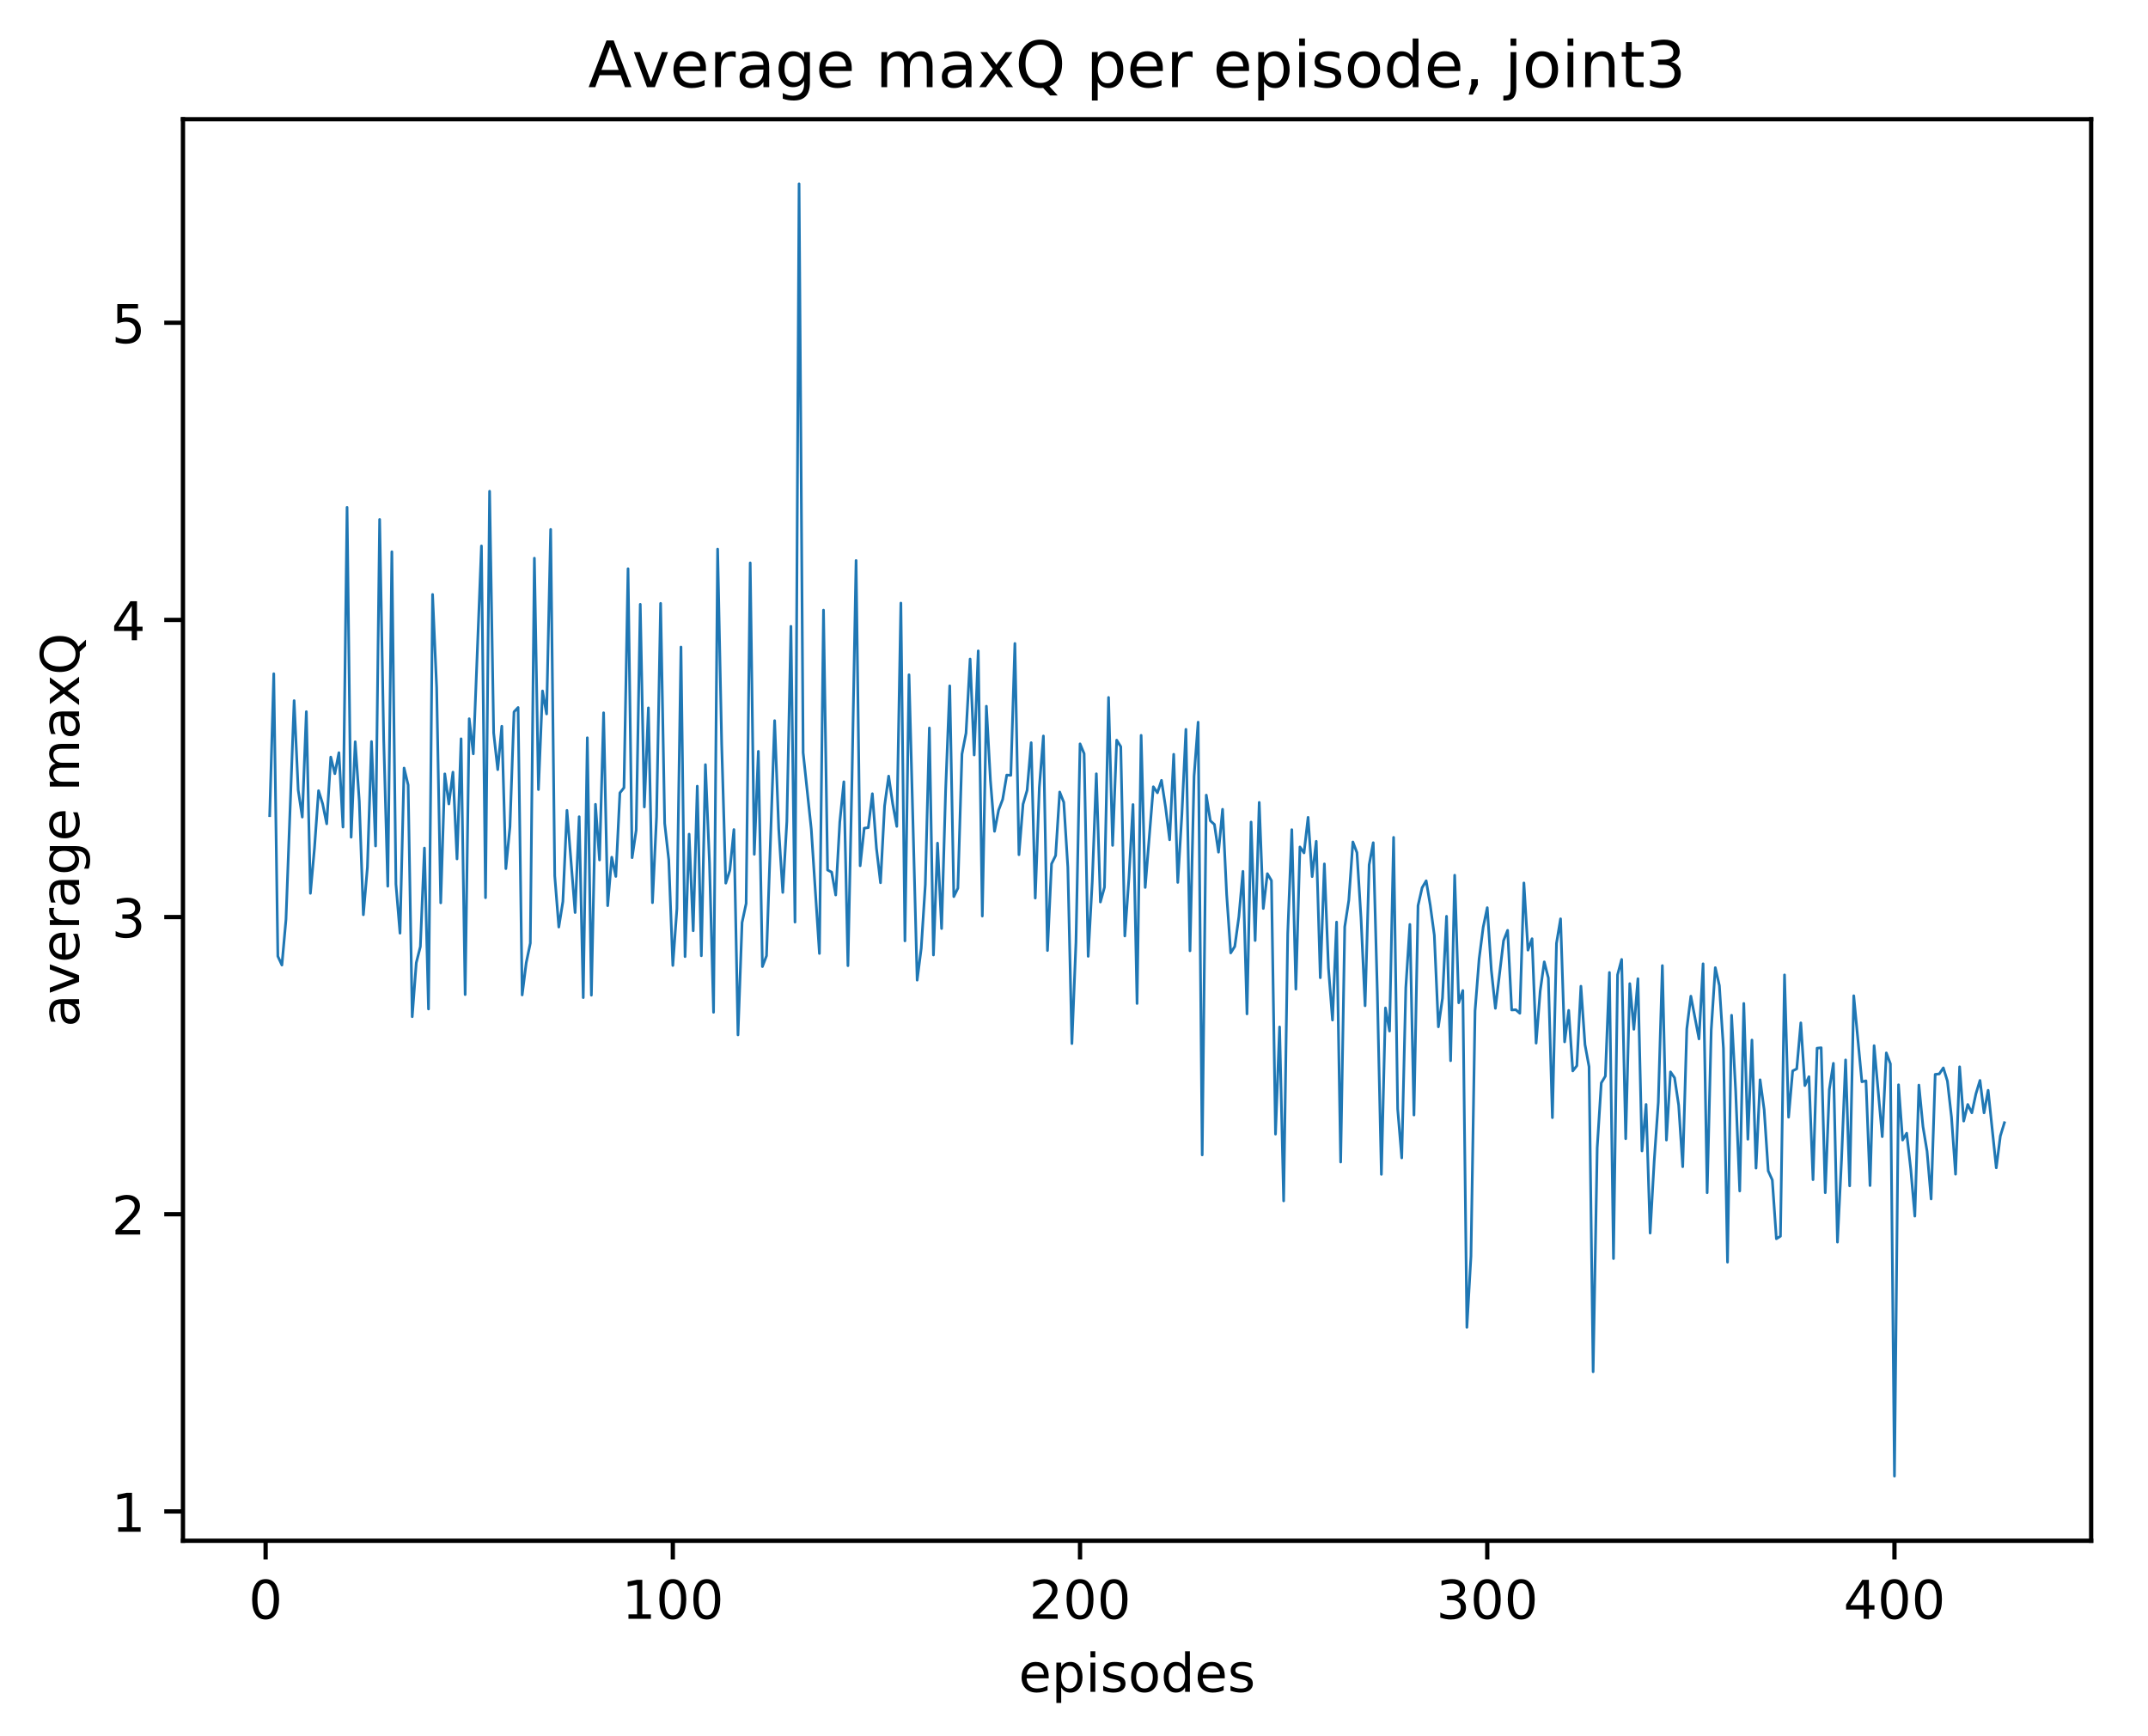 <?xml version="1.0" encoding="utf-8" standalone="no"?>
<!DOCTYPE svg PUBLIC "-//W3C//DTD SVG 1.1//EN"
  "http://www.w3.org/Graphics/SVG/1.1/DTD/svg11.dtd">
<!-- Created with matplotlib (http://matplotlib.org/) -->
<svg height="325pt" version="1.1" viewBox="0 0 402 325" width="402pt" xmlns="http://www.w3.org/2000/svg" xmlns:xlink="http://www.w3.org/1999/xlink">
 <defs>
  <style type="text/css">
*{stroke-linecap:butt;stroke-linejoin:round;}
  </style>
 </defs>
 <g id="figure_1">
  <g id="patch_1">
   <path d="M 0 325.986 
L 402.061 325.986 
L 402.061 0 
L 0 0 
z
" style="fill:#ffffff;"/>
  </g>
  <g id="axes_1">
   <g id="patch_2">
    <path d="M 34.241 288.43 
L 391.361 288.43 
L 391.361 22.318 
L 34.241 22.318 
z
" style="fill:#ffffff;"/>
   </g>
   <g id="matplotlib.axis_1">
    <g id="xtick_1">
     <g id="line2d_1">
      <defs>
       <path d="M 0 0 
L 0 3.5 
" id="m9fe04944cf" style="stroke:#000000;stroke-width:0.8;"/>
      </defs>
      <g>
       <use style="stroke:#000000;stroke-width:0.8;" x="49.711" xlink:href="#m9fe04944cf" y="288.43"/>
      </g>
     </g>
     <g id="text_1">
      <!-- 0 -->
      <defs>
       <path d="M 31.781 66.406 
Q 24.172 66.406 20.328 58.906 
Q 16.5 51.422 16.5 36.375 
Q 16.5 21.391 20.328 13.891 
Q 24.172 6.391 31.781 6.391 
Q 39.453 6.391 43.281 13.891 
Q 47.125 21.391 47.125 36.375 
Q 47.125 51.422 43.281 58.906 
Q 39.453 66.406 31.781 66.406 
z
M 31.781 74.219 
Q 44.047 74.219 50.516 64.516 
Q 56.984 54.828 56.984 36.375 
Q 56.984 17.969 50.516 8.266 
Q 44.047 -1.422 31.781 -1.422 
Q 19.531 -1.422 13.062 8.266 
Q 6.594 17.969 6.594 36.375 
Q 6.594 54.828 13.062 64.516 
Q 19.531 74.219 31.781 74.219 
z
" id="DejaVuSans-30"/>
      </defs>
      <g transform="translate(46.53 303.029)scale(0.1 -0.1)">
       <use xlink:href="#DejaVuSans-30"/>
      </g>
     </g>
    </g>
    <g id="xtick_2">
     <g id="line2d_2">
      <g>
       <use style="stroke:#000000;stroke-width:0.8;" x="125.921" xlink:href="#m9fe04944cf" y="288.43"/>
      </g>
     </g>
     <g id="text_2">
      <!-- 100 -->
      <defs>
       <path d="M 12.406 8.297 
L 28.516 8.297 
L 28.516 63.922 
L 10.984 60.406 
L 10.984 69.391 
L 28.422 72.906 
L 38.281 72.906 
L 38.281 8.297 
L 54.391 8.297 
L 54.391 0 
L 12.406 0 
z
" id="DejaVuSans-31"/>
      </defs>
      <g transform="translate(116.377 303.029)scale(0.1 -0.1)">
       <use xlink:href="#DejaVuSans-31"/>
       <use x="63.623" xlink:href="#DejaVuSans-30"/>
       <use x="127.246" xlink:href="#DejaVuSans-30"/>
      </g>
     </g>
    </g>
    <g id="xtick_3">
     <g id="line2d_3">
      <g>
       <use style="stroke:#000000;stroke-width:0.8;" x="202.131" xlink:href="#m9fe04944cf" y="288.43"/>
      </g>
     </g>
     <g id="text_3">
      <!-- 200 -->
      <defs>
       <path d="M 19.188 8.297 
L 53.609 8.297 
L 53.609 0 
L 7.328 0 
L 7.328 8.297 
Q 12.938 14.109 22.625 23.891 
Q 32.328 33.688 34.812 36.531 
Q 39.547 41.844 41.422 45.531 
Q 43.312 49.219 43.312 52.781 
Q 43.312 58.594 39.234 62.25 
Q 35.156 65.922 28.609 65.922 
Q 23.969 65.922 18.812 64.312 
Q 13.672 62.703 7.812 59.422 
L 7.812 69.391 
Q 13.766 71.781 18.938 73 
Q 24.125 74.219 28.422 74.219 
Q 39.75 74.219 46.484 68.547 
Q 53.219 62.891 53.219 53.422 
Q 53.219 48.922 51.531 44.891 
Q 49.859 40.875 45.406 35.406 
Q 44.188 33.984 37.641 27.219 
Q 31.109 20.453 19.188 8.297 
z
" id="DejaVuSans-32"/>
      </defs>
      <g transform="translate(192.587 303.029)scale(0.1 -0.1)">
       <use xlink:href="#DejaVuSans-32"/>
       <use x="63.623" xlink:href="#DejaVuSans-30"/>
       <use x="127.246" xlink:href="#DejaVuSans-30"/>
      </g>
     </g>
    </g>
    <g id="xtick_4">
     <g id="line2d_4">
      <g>
       <use style="stroke:#000000;stroke-width:0.8;" x="278.341" xlink:href="#m9fe04944cf" y="288.43"/>
      </g>
     </g>
     <g id="text_4">
      <!-- 300 -->
      <defs>
       <path d="M 40.578 39.312 
Q 47.656 37.797 51.625 33 
Q 55.609 28.219 55.609 21.188 
Q 55.609 10.406 48.188 4.484 
Q 40.766 -1.422 27.094 -1.422 
Q 22.516 -1.422 17.656 -0.516 
Q 12.797 0.391 7.625 2.203 
L 7.625 11.719 
Q 11.719 9.328 16.594 8.109 
Q 21.484 6.891 26.812 6.891 
Q 36.078 6.891 40.938 10.547 
Q 45.797 14.203 45.797 21.188 
Q 45.797 27.641 41.281 31.266 
Q 36.766 34.906 28.719 34.906 
L 20.219 34.906 
L 20.219 43.016 
L 29.109 43.016 
Q 36.375 43.016 40.234 45.922 
Q 44.094 48.828 44.094 54.297 
Q 44.094 59.906 40.109 62.906 
Q 36.141 65.922 28.719 65.922 
Q 24.656 65.922 20.016 65.031 
Q 15.375 64.156 9.812 62.312 
L 9.812 71.094 
Q 15.438 72.656 20.344 73.438 
Q 25.25 74.219 29.594 74.219 
Q 40.828 74.219 47.359 69.109 
Q 53.906 64.016 53.906 55.328 
Q 53.906 49.266 50.438 45.094 
Q 46.969 40.922 40.578 39.312 
z
" id="DejaVuSans-33"/>
      </defs>
      <g transform="translate(268.797 303.029)scale(0.1 -0.1)">
       <use xlink:href="#DejaVuSans-33"/>
       <use x="63.623" xlink:href="#DejaVuSans-30"/>
       <use x="127.246" xlink:href="#DejaVuSans-30"/>
      </g>
     </g>
    </g>
    <g id="xtick_5">
     <g id="line2d_5">
      <g>
       <use style="stroke:#000000;stroke-width:0.8;" x="354.551" xlink:href="#m9fe04944cf" y="288.43"/>
      </g>
     </g>
     <g id="text_5">
      <!-- 400 -->
      <defs>
       <path d="M 37.797 64.312 
L 12.891 25.391 
L 37.797 25.391 
z
M 35.203 72.906 
L 47.609 72.906 
L 47.609 25.391 
L 58.016 25.391 
L 58.016 17.188 
L 47.609 17.188 
L 47.609 0 
L 37.797 0 
L 37.797 17.188 
L 4.891 17.188 
L 4.891 26.703 
z
" id="DejaVuSans-34"/>
      </defs>
      <g transform="translate(345.007 303.029)scale(0.1 -0.1)">
       <use xlink:href="#DejaVuSans-34"/>
       <use x="63.623" xlink:href="#DejaVuSans-30"/>
       <use x="127.246" xlink:href="#DejaVuSans-30"/>
      </g>
     </g>
    </g>
    <g id="text_6">
     <!-- episodes -->
     <defs>
      <path d="M 56.203 29.594 
L 56.203 25.203 
L 14.891 25.203 
Q 15.484 15.922 20.484 11.062 
Q 25.484 6.203 34.422 6.203 
Q 39.594 6.203 44.453 7.469 
Q 49.312 8.734 54.109 11.281 
L 54.109 2.781 
Q 49.266 0.734 44.188 -0.344 
Q 39.109 -1.422 33.891 -1.422 
Q 20.797 -1.422 13.156 6.188 
Q 5.516 13.812 5.516 26.812 
Q 5.516 40.234 12.766 48.109 
Q 20.016 56 32.328 56 
Q 43.359 56 49.781 48.891 
Q 56.203 41.797 56.203 29.594 
z
M 47.219 32.234 
Q 47.125 39.594 43.094 43.984 
Q 39.062 48.391 32.422 48.391 
Q 24.906 48.391 20.391 44.141 
Q 15.875 39.891 15.188 32.172 
z
" id="DejaVuSans-65"/>
      <path d="M 18.109 8.203 
L 18.109 -20.797 
L 9.078 -20.797 
L 9.078 54.688 
L 18.109 54.688 
L 18.109 46.391 
Q 20.953 51.266 25.266 53.625 
Q 29.594 56 35.594 56 
Q 45.562 56 51.781 48.094 
Q 58.016 40.188 58.016 27.297 
Q 58.016 14.406 51.781 6.484 
Q 45.562 -1.422 35.594 -1.422 
Q 29.594 -1.422 25.266 0.953 
Q 20.953 3.328 18.109 8.203 
z
M 48.688 27.297 
Q 48.688 37.203 44.609 42.844 
Q 40.531 48.484 33.406 48.484 
Q 26.266 48.484 22.188 42.844 
Q 18.109 37.203 18.109 27.297 
Q 18.109 17.391 22.188 11.75 
Q 26.266 6.109 33.406 6.109 
Q 40.531 6.109 44.609 11.75 
Q 48.688 17.391 48.688 27.297 
z
" id="DejaVuSans-70"/>
      <path d="M 9.422 54.688 
L 18.406 54.688 
L 18.406 0 
L 9.422 0 
z
M 9.422 75.984 
L 18.406 75.984 
L 18.406 64.594 
L 9.422 64.594 
z
" id="DejaVuSans-69"/>
      <path d="M 44.281 53.078 
L 44.281 44.578 
Q 40.484 46.531 36.375 47.5 
Q 32.281 48.484 27.875 48.484 
Q 21.188 48.484 17.844 46.438 
Q 14.5 44.391 14.5 40.281 
Q 14.5 37.156 16.891 35.375 
Q 19.281 33.594 26.516 31.984 
L 29.594 31.297 
Q 39.156 29.25 43.188 25.516 
Q 47.219 21.781 47.219 15.094 
Q 47.219 7.469 41.188 3.016 
Q 35.156 -1.422 24.609 -1.422 
Q 20.219 -1.422 15.453 -0.562 
Q 10.688 0.297 5.422 2 
L 5.422 11.281 
Q 10.406 8.688 15.234 7.391 
Q 20.062 6.109 24.812 6.109 
Q 31.156 6.109 34.562 8.281 
Q 37.984 10.453 37.984 14.406 
Q 37.984 18.062 35.516 20.016 
Q 33.062 21.969 24.703 23.781 
L 21.578 24.516 
Q 13.234 26.266 9.516 29.906 
Q 5.812 33.547 5.812 39.891 
Q 5.812 47.609 11.281 51.797 
Q 16.75 56 26.812 56 
Q 31.781 56 36.172 55.266 
Q 40.578 54.547 44.281 53.078 
z
" id="DejaVuSans-73"/>
      <path d="M 30.609 48.391 
Q 23.391 48.391 19.188 42.75 
Q 14.984 37.109 14.984 27.297 
Q 14.984 17.484 19.156 11.844 
Q 23.344 6.203 30.609 6.203 
Q 37.797 6.203 41.984 11.859 
Q 46.188 17.531 46.188 27.297 
Q 46.188 37.016 41.984 42.703 
Q 37.797 48.391 30.609 48.391 
z
M 30.609 56 
Q 42.328 56 49.016 48.375 
Q 55.719 40.766 55.719 27.297 
Q 55.719 13.875 49.016 6.219 
Q 42.328 -1.422 30.609 -1.422 
Q 18.844 -1.422 12.172 6.219 
Q 5.516 13.875 5.516 27.297 
Q 5.516 40.766 12.172 48.375 
Q 18.844 56 30.609 56 
z
" id="DejaVuSans-6f"/>
      <path d="M 45.406 46.391 
L 45.406 75.984 
L 54.391 75.984 
L 54.391 0 
L 45.406 0 
L 45.406 8.203 
Q 42.578 3.328 38.25 0.953 
Q 33.938 -1.422 27.875 -1.422 
Q 17.969 -1.422 11.734 6.484 
Q 5.516 14.406 5.516 27.297 
Q 5.516 40.188 11.734 48.094 
Q 17.969 56 27.875 56 
Q 33.938 56 38.25 53.625 
Q 42.578 51.266 45.406 46.391 
z
M 14.797 27.297 
Q 14.797 17.391 18.875 11.75 
Q 22.953 6.109 30.078 6.109 
Q 37.203 6.109 41.297 11.75 
Q 45.406 17.391 45.406 27.297 
Q 45.406 37.203 41.297 42.844 
Q 37.203 48.484 30.078 48.484 
Q 22.953 48.484 18.875 42.844 
Q 14.797 37.203 14.797 27.297 
z
" id="DejaVuSans-64"/>
     </defs>
     <g transform="translate(190.641 316.707)scale(0.1 -0.1)">
      <use xlink:href="#DejaVuSans-65"/>
      <use x="61.523" xlink:href="#DejaVuSans-70"/>
      <use x="125" xlink:href="#DejaVuSans-69"/>
      <use x="152.783" xlink:href="#DejaVuSans-73"/>
      <use x="204.883" xlink:href="#DejaVuSans-6f"/>
      <use x="266.064" xlink:href="#DejaVuSans-64"/>
      <use x="329.541" xlink:href="#DejaVuSans-65"/>
      <use x="391.064" xlink:href="#DejaVuSans-73"/>
     </g>
    </g>
   </g>
   <g id="matplotlib.axis_2">
    <g id="ytick_1">
     <g id="line2d_6">
      <defs>
       <path d="M 0 0 
L -3.5 0 
" id="m61acf52387" style="stroke:#000000;stroke-width:0.8;"/>
      </defs>
      <g>
       <use style="stroke:#000000;stroke-width:0.8;" x="34.241" xlink:href="#m61acf52387" y="282.937"/>
      </g>
     </g>
     <g id="text_7">
      <!-- 1 -->
      <g transform="translate(20.878 286.737)scale(0.1 -0.1)">
       <use xlink:href="#DejaVuSans-31"/>
      </g>
     </g>
    </g>
    <g id="ytick_2">
     <g id="line2d_7">
      <g>
       <use style="stroke:#000000;stroke-width:0.8;" x="34.241" xlink:href="#m61acf52387" y="227.307"/>
      </g>
     </g>
     <g id="text_8">
      <!-- 2 -->
      <g transform="translate(20.878 231.106)scale(0.1 -0.1)">
       <use xlink:href="#DejaVuSans-32"/>
      </g>
     </g>
    </g>
    <g id="ytick_3">
     <g id="line2d_8">
      <g>
       <use style="stroke:#000000;stroke-width:0.8;" x="34.241" xlink:href="#m61acf52387" y="171.677"/>
      </g>
     </g>
     <g id="text_9">
      <!-- 3 -->
      <g transform="translate(20.878 175.476)scale(0.1 -0.1)">
       <use xlink:href="#DejaVuSans-33"/>
      </g>
     </g>
    </g>
    <g id="ytick_4">
     <g id="line2d_9">
      <g>
       <use style="stroke:#000000;stroke-width:0.8;" x="34.241" xlink:href="#m61acf52387" y="116.046"/>
      </g>
     </g>
     <g id="text_10">
      <!-- 4 -->
      <g transform="translate(20.878 119.845)scale(0.1 -0.1)">
       <use xlink:href="#DejaVuSans-34"/>
      </g>
     </g>
    </g>
    <g id="ytick_5">
     <g id="line2d_10">
      <g>
       <use style="stroke:#000000;stroke-width:0.8;" x="34.241" xlink:href="#m61acf52387" y="60.416"/>
      </g>
     </g>
     <g id="text_11">
      <!-- 5 -->
      <defs>
       <path d="M 10.797 72.906 
L 49.516 72.906 
L 49.516 64.594 
L 19.828 64.594 
L 19.828 46.734 
Q 21.969 47.469 24.109 47.828 
Q 26.266 48.188 28.422 48.188 
Q 40.625 48.188 47.75 41.5 
Q 54.891 34.812 54.891 23.391 
Q 54.891 11.625 47.562 5.094 
Q 40.234 -1.422 26.906 -1.422 
Q 22.312 -1.422 17.547 -0.641 
Q 12.797 0.141 7.719 1.703 
L 7.719 11.625 
Q 12.109 9.234 16.797 8.062 
Q 21.484 6.891 26.703 6.891 
Q 35.156 6.891 40.078 11.328 
Q 45.016 15.766 45.016 23.391 
Q 45.016 31 40.078 35.438 
Q 35.156 39.891 26.703 39.891 
Q 22.75 39.891 18.812 39.016 
Q 14.891 38.141 10.797 36.281 
z
" id="DejaVuSans-35"/>
      </defs>
      <g transform="translate(20.878 64.215)scale(0.1 -0.1)">
       <use xlink:href="#DejaVuSans-35"/>
      </g>
     </g>
    </g>
    <g id="text_12">
     <!-- average maxQ -->
     <defs>
      <path d="M 34.281 27.484 
Q 23.391 27.484 19.188 25 
Q 14.984 22.516 14.984 16.5 
Q 14.984 11.719 18.141 8.906 
Q 21.297 6.109 26.703 6.109 
Q 34.188 6.109 38.703 11.406 
Q 43.219 16.703 43.219 25.484 
L 43.219 27.484 
z
M 52.203 31.203 
L 52.203 0 
L 43.219 0 
L 43.219 8.297 
Q 40.141 3.328 35.547 0.953 
Q 30.953 -1.422 24.312 -1.422 
Q 15.922 -1.422 10.953 3.297 
Q 6 8.016 6 15.922 
Q 6 25.141 12.172 29.828 
Q 18.359 34.516 30.609 34.516 
L 43.219 34.516 
L 43.219 35.406 
Q 43.219 41.609 39.141 45 
Q 35.062 48.391 27.688 48.391 
Q 23 48.391 18.547 47.266 
Q 14.109 46.141 10.016 43.891 
L 10.016 52.203 
Q 14.938 54.109 19.578 55.047 
Q 24.219 56 28.609 56 
Q 40.484 56 46.344 49.844 
Q 52.203 43.703 52.203 31.203 
z
" id="DejaVuSans-61"/>
      <path d="M 2.984 54.688 
L 12.5 54.688 
L 29.594 8.797 
L 46.688 54.688 
L 56.203 54.688 
L 35.688 0 
L 23.484 0 
z
" id="DejaVuSans-76"/>
      <path d="M 41.109 46.297 
Q 39.594 47.172 37.812 47.578 
Q 36.031 48 33.891 48 
Q 26.266 48 22.188 43.047 
Q 18.109 38.094 18.109 28.812 
L 18.109 0 
L 9.078 0 
L 9.078 54.688 
L 18.109 54.688 
L 18.109 46.188 
Q 20.953 51.172 25.484 53.578 
Q 30.031 56 36.531 56 
Q 37.453 56 38.578 55.875 
Q 39.703 55.766 41.062 55.516 
z
" id="DejaVuSans-72"/>
      <path d="M 45.406 27.984 
Q 45.406 37.75 41.375 43.109 
Q 37.359 48.484 30.078 48.484 
Q 22.859 48.484 18.828 43.109 
Q 14.797 37.75 14.797 27.984 
Q 14.797 18.266 18.828 12.891 
Q 22.859 7.516 30.078 7.516 
Q 37.359 7.516 41.375 12.891 
Q 45.406 18.266 45.406 27.984 
z
M 54.391 6.781 
Q 54.391 -7.172 48.188 -13.984 
Q 42 -20.797 29.203 -20.797 
Q 24.469 -20.797 20.266 -20.094 
Q 16.062 -19.391 12.109 -17.922 
L 12.109 -9.188 
Q 16.062 -11.328 19.922 -12.344 
Q 23.781 -13.375 27.781 -13.375 
Q 36.625 -13.375 41.016 -8.766 
Q 45.406 -4.156 45.406 5.172 
L 45.406 9.625 
Q 42.625 4.781 38.281 2.391 
Q 33.938 0 27.875 0 
Q 17.828 0 11.672 7.656 
Q 5.516 15.328 5.516 27.984 
Q 5.516 40.672 11.672 48.328 
Q 17.828 56 27.875 56 
Q 33.938 56 38.281 53.609 
Q 42.625 51.219 45.406 46.391 
L 45.406 54.688 
L 54.391 54.688 
z
" id="DejaVuSans-67"/>
      <path id="DejaVuSans-20"/>
      <path d="M 52 44.188 
Q 55.375 50.25 60.062 53.125 
Q 64.75 56 71.094 56 
Q 79.641 56 84.281 50.016 
Q 88.922 44.047 88.922 33.016 
L 88.922 0 
L 79.891 0 
L 79.891 32.719 
Q 79.891 40.578 77.094 44.375 
Q 74.312 48.188 68.609 48.188 
Q 61.625 48.188 57.562 43.547 
Q 53.516 38.922 53.516 30.906 
L 53.516 0 
L 44.484 0 
L 44.484 32.719 
Q 44.484 40.625 41.703 44.406 
Q 38.922 48.188 33.109 48.188 
Q 26.219 48.188 22.156 43.531 
Q 18.109 38.875 18.109 30.906 
L 18.109 0 
L 9.078 0 
L 9.078 54.688 
L 18.109 54.688 
L 18.109 46.188 
Q 21.188 51.219 25.484 53.609 
Q 29.781 56 35.688 56 
Q 41.656 56 45.828 52.969 
Q 50 49.953 52 44.188 
z
" id="DejaVuSans-6d"/>
      <path d="M 54.891 54.688 
L 35.109 28.078 
L 55.906 0 
L 45.312 0 
L 29.391 21.484 
L 13.484 0 
L 2.875 0 
L 24.125 28.609 
L 4.688 54.688 
L 15.281 54.688 
L 29.781 35.203 
L 44.281 54.688 
z
" id="DejaVuSans-78"/>
      <path d="M 39.406 66.219 
Q 28.656 66.219 22.328 58.203 
Q 16.016 50.203 16.016 36.375 
Q 16.016 22.609 22.328 14.594 
Q 28.656 6.594 39.406 6.594 
Q 50.141 6.594 56.422 14.594 
Q 62.703 22.609 62.703 36.375 
Q 62.703 50.203 56.422 58.203 
Q 50.141 66.219 39.406 66.219 
z
M 53.219 1.312 
L 66.219 -12.891 
L 54.297 -12.891 
L 43.5 -1.219 
Q 41.891 -1.312 41.031 -1.359 
Q 40.188 -1.422 39.406 -1.422 
Q 24.031 -1.422 14.812 8.859 
Q 5.609 19.141 5.609 36.375 
Q 5.609 53.656 14.812 63.938 
Q 24.031 74.219 39.406 74.219 
Q 54.734 74.219 63.906 63.938 
Q 73.094 53.656 73.094 36.375 
Q 73.094 23.688 67.984 14.641 
Q 62.891 5.609 53.219 1.312 
z
" id="DejaVuSans-51"/>
     </defs>
     <g transform="translate(14.798 192.263)rotate(-90)scale(0.1 -0.1)">
      <use xlink:href="#DejaVuSans-61"/>
      <use x="61.279" xlink:href="#DejaVuSans-76"/>
      <use x="120.459" xlink:href="#DejaVuSans-65"/>
      <use x="181.982" xlink:href="#DejaVuSans-72"/>
      <use x="223.096" xlink:href="#DejaVuSans-61"/>
      <use x="284.375" xlink:href="#DejaVuSans-67"/>
      <use x="347.852" xlink:href="#DejaVuSans-65"/>
      <use x="409.375" xlink:href="#DejaVuSans-20"/>
      <use x="441.162" xlink:href="#DejaVuSans-6d"/>
      <use x="538.574" xlink:href="#DejaVuSans-61"/>
      <use x="599.854" xlink:href="#DejaVuSans-78"/>
      <use x="659.033" xlink:href="#DejaVuSans-51"/>
     </g>
    </g>
   </g>
   <g id="line2d_11">
    <path clip-path="url(#pb5d7763de2)" d="M 50.473 152.689 
L 51.235 126.123 
L 51.998 179.008 
L 52.76 180.66 
L 53.522 172.111 
L 55.046 131.158 
L 55.808 147.907 
L 56.57 152.959 
L 57.332 133.219 
L 58.094 167.228 
L 58.856 158.751 
L 59.619 148.009 
L 60.381 150.471 
L 61.143 154.22 
L 61.905 141.723 
L 62.667 144.834 
L 63.429 140.9 
L 64.191 154.824 
L 64.953 94.965 
L 65.715 156.724 
L 66.477 138.854 
L 67.24 149.976 
L 68.002 171.242 
L 68.764 162.327 
L 69.526 138.818 
L 70.288 158.368 
L 71.05 97.233 
L 71.812 138.4 
L 72.574 165.9 
L 73.336 103.284 
L 74.098 165.507 
L 74.861 174.689 
L 75.623 143.773 
L 76.385 146.955 
L 77.147 190.325 
L 77.909 180.224 
L 78.671 177.206 
L 79.433 158.754 
L 80.195 188.883 
L 80.957 111.279 
L 81.719 128.73 
L 82.482 169.016 
L 83.244 144.866 
L 84.006 150.5 
L 84.768 144.545 
L 85.53 160.79 
L 86.292 138.301 
L 87.054 186.181 
L 87.816 134.543 
L 88.578 141.12 
L 90.103 102.198 
L 90.865 168.052 
L 91.627 91.959 
L 92.389 137.197 
L 93.151 144.076 
L 93.913 135.944 
L 94.675 162.607 
L 95.437 154.776 
L 96.199 133.262 
L 96.961 132.441 
L 97.724 186.254 
L 98.486 180.221 
L 99.248 176.561 
L 100.01 104.49 
L 100.772 147.807 
L 101.534 129.342 
L 102.296 133.652 
L 103.058 99.109 
L 103.82 163.953 
L 104.582 173.543 
L 105.345 168.774 
L 106.107 151.701 
L 107.631 170.825 
L 108.393 152.889 
L 109.155 186.754 
L 109.917 138.11 
L 110.679 186.299 
L 111.441 150.562 
L 112.203 160.986 
L 112.966 133.432 
L 113.728 169.548 
L 114.49 160.467 
L 115.252 164.066 
L 116.014 148.426 
L 116.776 147.473 
L 117.538 106.462 
L 118.3 160.556 
L 119.062 155.418 
L 119.824 113.127 
L 120.587 151.07 
L 121.349 132.507 
L 122.111 168.978 
L 122.873 152.922 
L 123.635 112.951 
L 124.397 154.135 
L 125.159 160.968 
L 125.921 180.737 
L 126.683 170.109 
L 127.445 121.116 
L 128.208 179.076 
L 128.97 156.149 
L 129.732 174.241 
L 130.494 147.167 
L 131.256 178.917 
L 132.018 143.139 
L 132.78 161.504 
L 133.542 189.499 
L 134.304 102.79 
L 135.066 139.337 
L 135.829 165.323 
L 136.591 162.943 
L 137.353 155.289 
L 138.115 193.734 
L 138.877 172.705 
L 139.639 169.134 
L 140.401 105.37 
L 141.163 159.93 
L 141.925 140.65 
L 142.687 180.944 
L 143.45 178.925 
L 144.974 134.905 
L 145.736 155.178 
L 146.498 167.063 
L 147.26 153.75 
L 148.022 117.249 
L 148.784 172.617 
L 149.546 34.414 
L 150.308 140.896 
L 151.833 155.228 
L 153.357 178.49 
L 154.119 114.208 
L 154.881 162.875 
L 155.643 163.256 
L 156.405 167.546 
L 157.167 153.887 
L 157.929 146.351 
L 158.692 180.776 
L 159.454 145.576 
L 160.216 104.922 
L 160.978 162.071 
L 161.74 155.034 
L 162.502 154.925 
L 163.264 148.583 
L 164.026 158.771 
L 164.788 165.25 
L 165.55 150.858 
L 166.313 145.284 
L 167.075 150.5 
L 167.837 154.696 
L 168.599 112.895 
L 169.361 176.134 
L 170.123 126.316 
L 171.647 183.482 
L 172.409 177.522 
L 173.171 165.607 
L 173.934 136.275 
L 174.696 178.775 
L 175.458 157.832 
L 176.22 173.821 
L 176.982 147.771 
L 177.744 128.39 
L 178.506 167.849 
L 179.268 166.261 
L 180.03 141.167 
L 180.792 137.237 
L 181.555 123.368 
L 182.317 141.331 
L 183.079 121.841 
L 183.841 171.483 
L 184.603 132.202 
L 185.365 146.124 
L 186.127 155.616 
L 186.889 151.649 
L 187.651 149.644 
L 188.413 145.09 
L 189.176 145.135 
L 189.938 120.457 
L 190.7 159.999 
L 191.462 150.546 
L 192.224 147.944 
L 192.986 139.032 
L 193.748 168.119 
L 194.51 147.414 
L 195.272 137.773 
L 196.034 177.937 
L 196.797 161.711 
L 197.559 160.16 
L 198.321 148.262 
L 199.083 150.177 
L 199.845 162.325 
L 200.607 195.354 
L 201.369 176.399 
L 202.131 139.245 
L 202.893 141.078 
L 203.655 179.023 
L 204.418 165.014 
L 205.18 144.85 
L 205.942 168.859 
L 206.704 166.094 
L 207.466 130.562 
L 208.228 158.259 
L 208.99 138.551 
L 209.752 139.772 
L 210.514 175.216 
L 211.276 164.412 
L 212.039 150.608 
L 212.801 187.851 
L 213.563 137.654 
L 214.325 166.131 
L 215.849 147.278 
L 216.611 148.408 
L 217.373 146.076 
L 218.135 151.088 
L 218.897 157.205 
L 219.66 141.203 
L 220.422 165.188 
L 221.184 152.541 
L 221.946 136.533 
L 222.708 177.991 
L 223.47 145.299 
L 224.232 135.19 
L 224.994 216.2 
L 225.756 148.843 
L 226.518 153.651 
L 227.281 154.337 
L 228.043 159.529 
L 228.805 151.498 
L 229.567 167.414 
L 230.329 178.388 
L 231.091 177.178 
L 231.853 171.627 
L 232.615 163.12 
L 233.377 189.803 
L 234.139 153.883 
L 234.902 176.065 
L 235.664 150.21 
L 236.426 170.065 
L 237.188 163.547 
L 237.95 164.84 
L 238.712 212.309 
L 239.474 192.246 
L 240.236 224.808 
L 240.998 174.795 
L 241.76 155.308 
L 242.523 185.171 
L 243.285 158.549 
L 244.047 159.659 
L 244.809 153.006 
L 245.571 164.101 
L 246.333 157.491 
L 247.095 183.028 
L 247.857 161.72 
L 248.619 181.163 
L 249.381 190.955 
L 250.144 172.61 
L 250.906 217.535 
L 251.668 173.5 
L 252.43 168.536 
L 253.192 157.611 
L 253.954 159.61 
L 254.716 171.873 
L 255.478 188.279 
L 256.24 161.882 
L 257.002 157.752 
L 257.765 185.636 
L 258.527 219.837 
L 259.289 188.683 
L 260.051 193.016 
L 260.813 156.757 
L 261.575 207.601 
L 262.337 216.758 
L 263.099 184.87 
L 263.861 173.052 
L 264.623 208.732 
L 265.386 169.534 
L 266.148 166.178 
L 266.91 164.882 
L 267.672 169.446 
L 268.434 175.075 
L 269.196 192.219 
L 269.958 186.877 
L 270.72 171.529 
L 271.482 198.569 
L 272.244 163.837 
L 273.007 187.721 
L 273.769 185.428 
L 274.531 248.472 
L 275.293 235.176 
L 276.055 189.238 
L 276.817 179.514 
L 277.579 173.571 
L 278.341 169.916 
L 279.103 181.601 
L 279.865 188.755 
L 281.39 176.088 
L 282.152 174.155 
L 282.914 189.071 
L 283.676 189.018 
L 284.438 189.684 
L 285.2 165.288 
L 285.962 177.866 
L 286.724 175.726 
L 287.486 195.278 
L 288.249 185.522 
L 289.011 180.059 
L 289.773 183.06 
L 290.535 209.219 
L 291.297 176.588 
L 292.059 171.997 
L 292.821 195.038 
L 293.583 189.138 
L 294.345 200.477 
L 295.107 199.513 
L 295.87 184.616 
L 296.632 195.552 
L 297.394 199.699 
L 298.156 256.789 
L 298.918 214.869 
L 299.68 202.727 
L 300.442 201.459 
L 301.204 182.049 
L 301.966 235.608 
L 302.728 182.482 
L 303.491 179.603 
L 304.253 213.164 
L 305.015 184.135 
L 305.777 192.682 
L 306.539 183.21 
L 307.301 215.454 
L 308.063 206.748 
L 308.825 230.832 
L 309.587 217.301 
L 310.349 206.337 
L 311.112 180.757 
L 311.874 213.42 
L 312.636 200.657 
L 313.398 201.768 
L 314.16 206.877 
L 314.922 218.405 
L 315.684 192.613 
L 316.446 186.48 
L 317.97 194.487 
L 318.733 180.421 
L 319.495 223.277 
L 320.257 192.835 
L 321.019 181.142 
L 321.781 184.497 
L 322.543 196.246 
L 323.305 236.276 
L 324.067 190.055 
L 324.829 204.152 
L 325.591 222.952 
L 326.354 187.846 
L 327.116 213.26 
L 327.878 194.691 
L 328.64 218.675 
L 329.402 202.132 
L 330.164 207.739 
L 330.926 219.204 
L 331.688 220.895 
L 332.45 231.897 
L 333.212 231.42 
L 333.975 182.498 
L 334.737 209.14 
L 335.499 200.464 
L 336.261 200.086 
L 337.023 191.477 
L 337.785 203.219 
L 338.547 201.554 
L 339.309 220.835 
L 340.071 196.218 
L 340.833 196.136 
L 341.596 223.272 
L 342.358 203.961 
L 343.12 199.053 
L 343.882 232.517 
L 344.644 217.098 
L 345.406 198.413 
L 346.168 221.994 
L 346.93 186.404 
L 348.454 202.507 
L 349.217 202.329 
L 349.979 221.935 
L 350.741 195.746 
L 352.265 212.78 
L 353.027 197.098 
L 353.789 199.143 
L 354.551 276.334 
L 355.313 203.067 
L 356.075 213.417 
L 356.838 212.132 
L 357.6 218.867 
L 358.362 227.659 
L 359.124 203.128 
L 359.886 210.894 
L 360.648 215.502 
L 361.41 224.44 
L 362.172 201.12 
L 362.934 201.032 
L 363.696 199.903 
L 364.459 202.378 
L 365.221 209.099 
L 365.983 219.809 
L 366.745 199.707 
L 367.507 209.864 
L 368.269 206.751 
L 369.031 208.318 
L 369.793 204.763 
L 370.555 202.255 
L 371.317 208.324 
L 372.079 204.102 
L 373.604 218.618 
L 374.366 212.657 
L 375.128 210.169 
L 375.128 210.169 
" style="fill:none;stroke:#1f77b4;stroke-linecap:square;stroke-width:0.5;"/>
   </g>
   <g id="patch_3">
    <path d="M 34.241 288.43 
L 34.241 22.318 
" style="fill:none;stroke:#000000;stroke-linecap:square;stroke-linejoin:miter;stroke-width:0.8;"/>
   </g>
   <g id="patch_4">
    <path d="M 391.361 288.43 
L 391.361 22.318 
" style="fill:none;stroke:#000000;stroke-linecap:square;stroke-linejoin:miter;stroke-width:0.8;"/>
   </g>
   <g id="patch_5">
    <path d="M 34.241 288.43 
L 391.361 288.43 
" style="fill:none;stroke:#000000;stroke-linecap:square;stroke-linejoin:miter;stroke-width:0.8;"/>
   </g>
   <g id="patch_6">
    <path d="M 34.241 22.318 
L 391.361 22.318 
" style="fill:none;stroke:#000000;stroke-linecap:square;stroke-linejoin:miter;stroke-width:0.8;"/>
   </g>
   <g id="text_13">
    <!-- Average maxQ per episode, joint3 -->
    <defs>
     <path d="M 34.188 63.188 
L 20.797 26.906 
L 47.609 26.906 
z
M 28.609 72.906 
L 39.797 72.906 
L 67.578 0 
L 57.328 0 
L 50.688 18.703 
L 17.828 18.703 
L 11.188 0 
L 0.781 0 
z
" id="DejaVuSans-41"/>
     <path d="M 11.719 12.406 
L 22.016 12.406 
L 22.016 4 
L 14.016 -11.625 
L 7.719 -11.625 
L 11.719 4 
z
" id="DejaVuSans-2c"/>
     <path d="M 9.422 54.688 
L 18.406 54.688 
L 18.406 -0.984 
Q 18.406 -11.422 14.422 -16.109 
Q 10.453 -20.797 1.609 -20.797 
L -1.812 -20.797 
L -1.812 -13.188 
L 0.594 -13.188 
Q 5.719 -13.188 7.562 -10.812 
Q 9.422 -8.453 9.422 -0.984 
z
M 9.422 75.984 
L 18.406 75.984 
L 18.406 64.594 
L 9.422 64.594 
z
" id="DejaVuSans-6a"/>
     <path d="M 54.891 33.016 
L 54.891 0 
L 45.906 0 
L 45.906 32.719 
Q 45.906 40.484 42.875 44.328 
Q 39.844 48.188 33.797 48.188 
Q 26.516 48.188 22.312 43.547 
Q 18.109 38.922 18.109 30.906 
L 18.109 0 
L 9.078 0 
L 9.078 54.688 
L 18.109 54.688 
L 18.109 46.188 
Q 21.344 51.125 25.703 53.562 
Q 30.078 56 35.797 56 
Q 45.219 56 50.047 50.172 
Q 54.891 44.344 54.891 33.016 
z
" id="DejaVuSans-6e"/>
     <path d="M 18.312 70.219 
L 18.312 54.688 
L 36.812 54.688 
L 36.812 47.703 
L 18.312 47.703 
L 18.312 18.016 
Q 18.312 11.328 20.141 9.422 
Q 21.969 7.516 27.594 7.516 
L 36.812 7.516 
L 36.812 0 
L 27.594 0 
Q 17.188 0 13.234 3.875 
Q 9.281 7.766 9.281 18.016 
L 9.281 47.703 
L 2.688 47.703 
L 2.688 54.688 
L 9.281 54.688 
L 9.281 70.219 
z
" id="DejaVuSans-74"/>
    </defs>
    <g transform="translate(110.073 16.318)scale(0.12 -0.12)">
     <use xlink:href="#DejaVuSans-41"/>
     <use x="68.33" xlink:href="#DejaVuSans-76"/>
     <use x="127.51" xlink:href="#DejaVuSans-65"/>
     <use x="189.033" xlink:href="#DejaVuSans-72"/>
     <use x="230.146" xlink:href="#DejaVuSans-61"/>
     <use x="291.426" xlink:href="#DejaVuSans-67"/>
     <use x="354.902" xlink:href="#DejaVuSans-65"/>
     <use x="416.426" xlink:href="#DejaVuSans-20"/>
     <use x="448.213" xlink:href="#DejaVuSans-6d"/>
     <use x="545.625" xlink:href="#DejaVuSans-61"/>
     <use x="606.904" xlink:href="#DejaVuSans-78"/>
     <use x="666.084" xlink:href="#DejaVuSans-51"/>
     <use x="744.795" xlink:href="#DejaVuSans-20"/>
     <use x="776.582" xlink:href="#DejaVuSans-70"/>
     <use x="840.059" xlink:href="#DejaVuSans-65"/>
     <use x="901.582" xlink:href="#DejaVuSans-72"/>
     <use x="942.695" xlink:href="#DejaVuSans-20"/>
     <use x="974.482" xlink:href="#DejaVuSans-65"/>
     <use x="1036.006" xlink:href="#DejaVuSans-70"/>
     <use x="1099.482" xlink:href="#DejaVuSans-69"/>
     <use x="1127.266" xlink:href="#DejaVuSans-73"/>
     <use x="1179.365" xlink:href="#DejaVuSans-6f"/>
     <use x="1240.547" xlink:href="#DejaVuSans-64"/>
     <use x="1304.023" xlink:href="#DejaVuSans-65"/>
     <use x="1365.547" xlink:href="#DejaVuSans-2c"/>
     <use x="1397.334" xlink:href="#DejaVuSans-20"/>
     <use x="1429.121" xlink:href="#DejaVuSans-6a"/>
     <use x="1456.904" xlink:href="#DejaVuSans-6f"/>
     <use x="1518.086" xlink:href="#DejaVuSans-69"/>
     <use x="1545.869" xlink:href="#DejaVuSans-6e"/>
     <use x="1609.248" xlink:href="#DejaVuSans-74"/>
     <use x="1648.457" xlink:href="#DejaVuSans-33"/>
    </g>
   </g>
  </g>
 </g>
 <defs>
  <clipPath id="pb5d7763de2">
   <rect height="266.112" width="357.12" x="34.241" y="22.318"/>
  </clipPath>
 </defs>
</svg>
